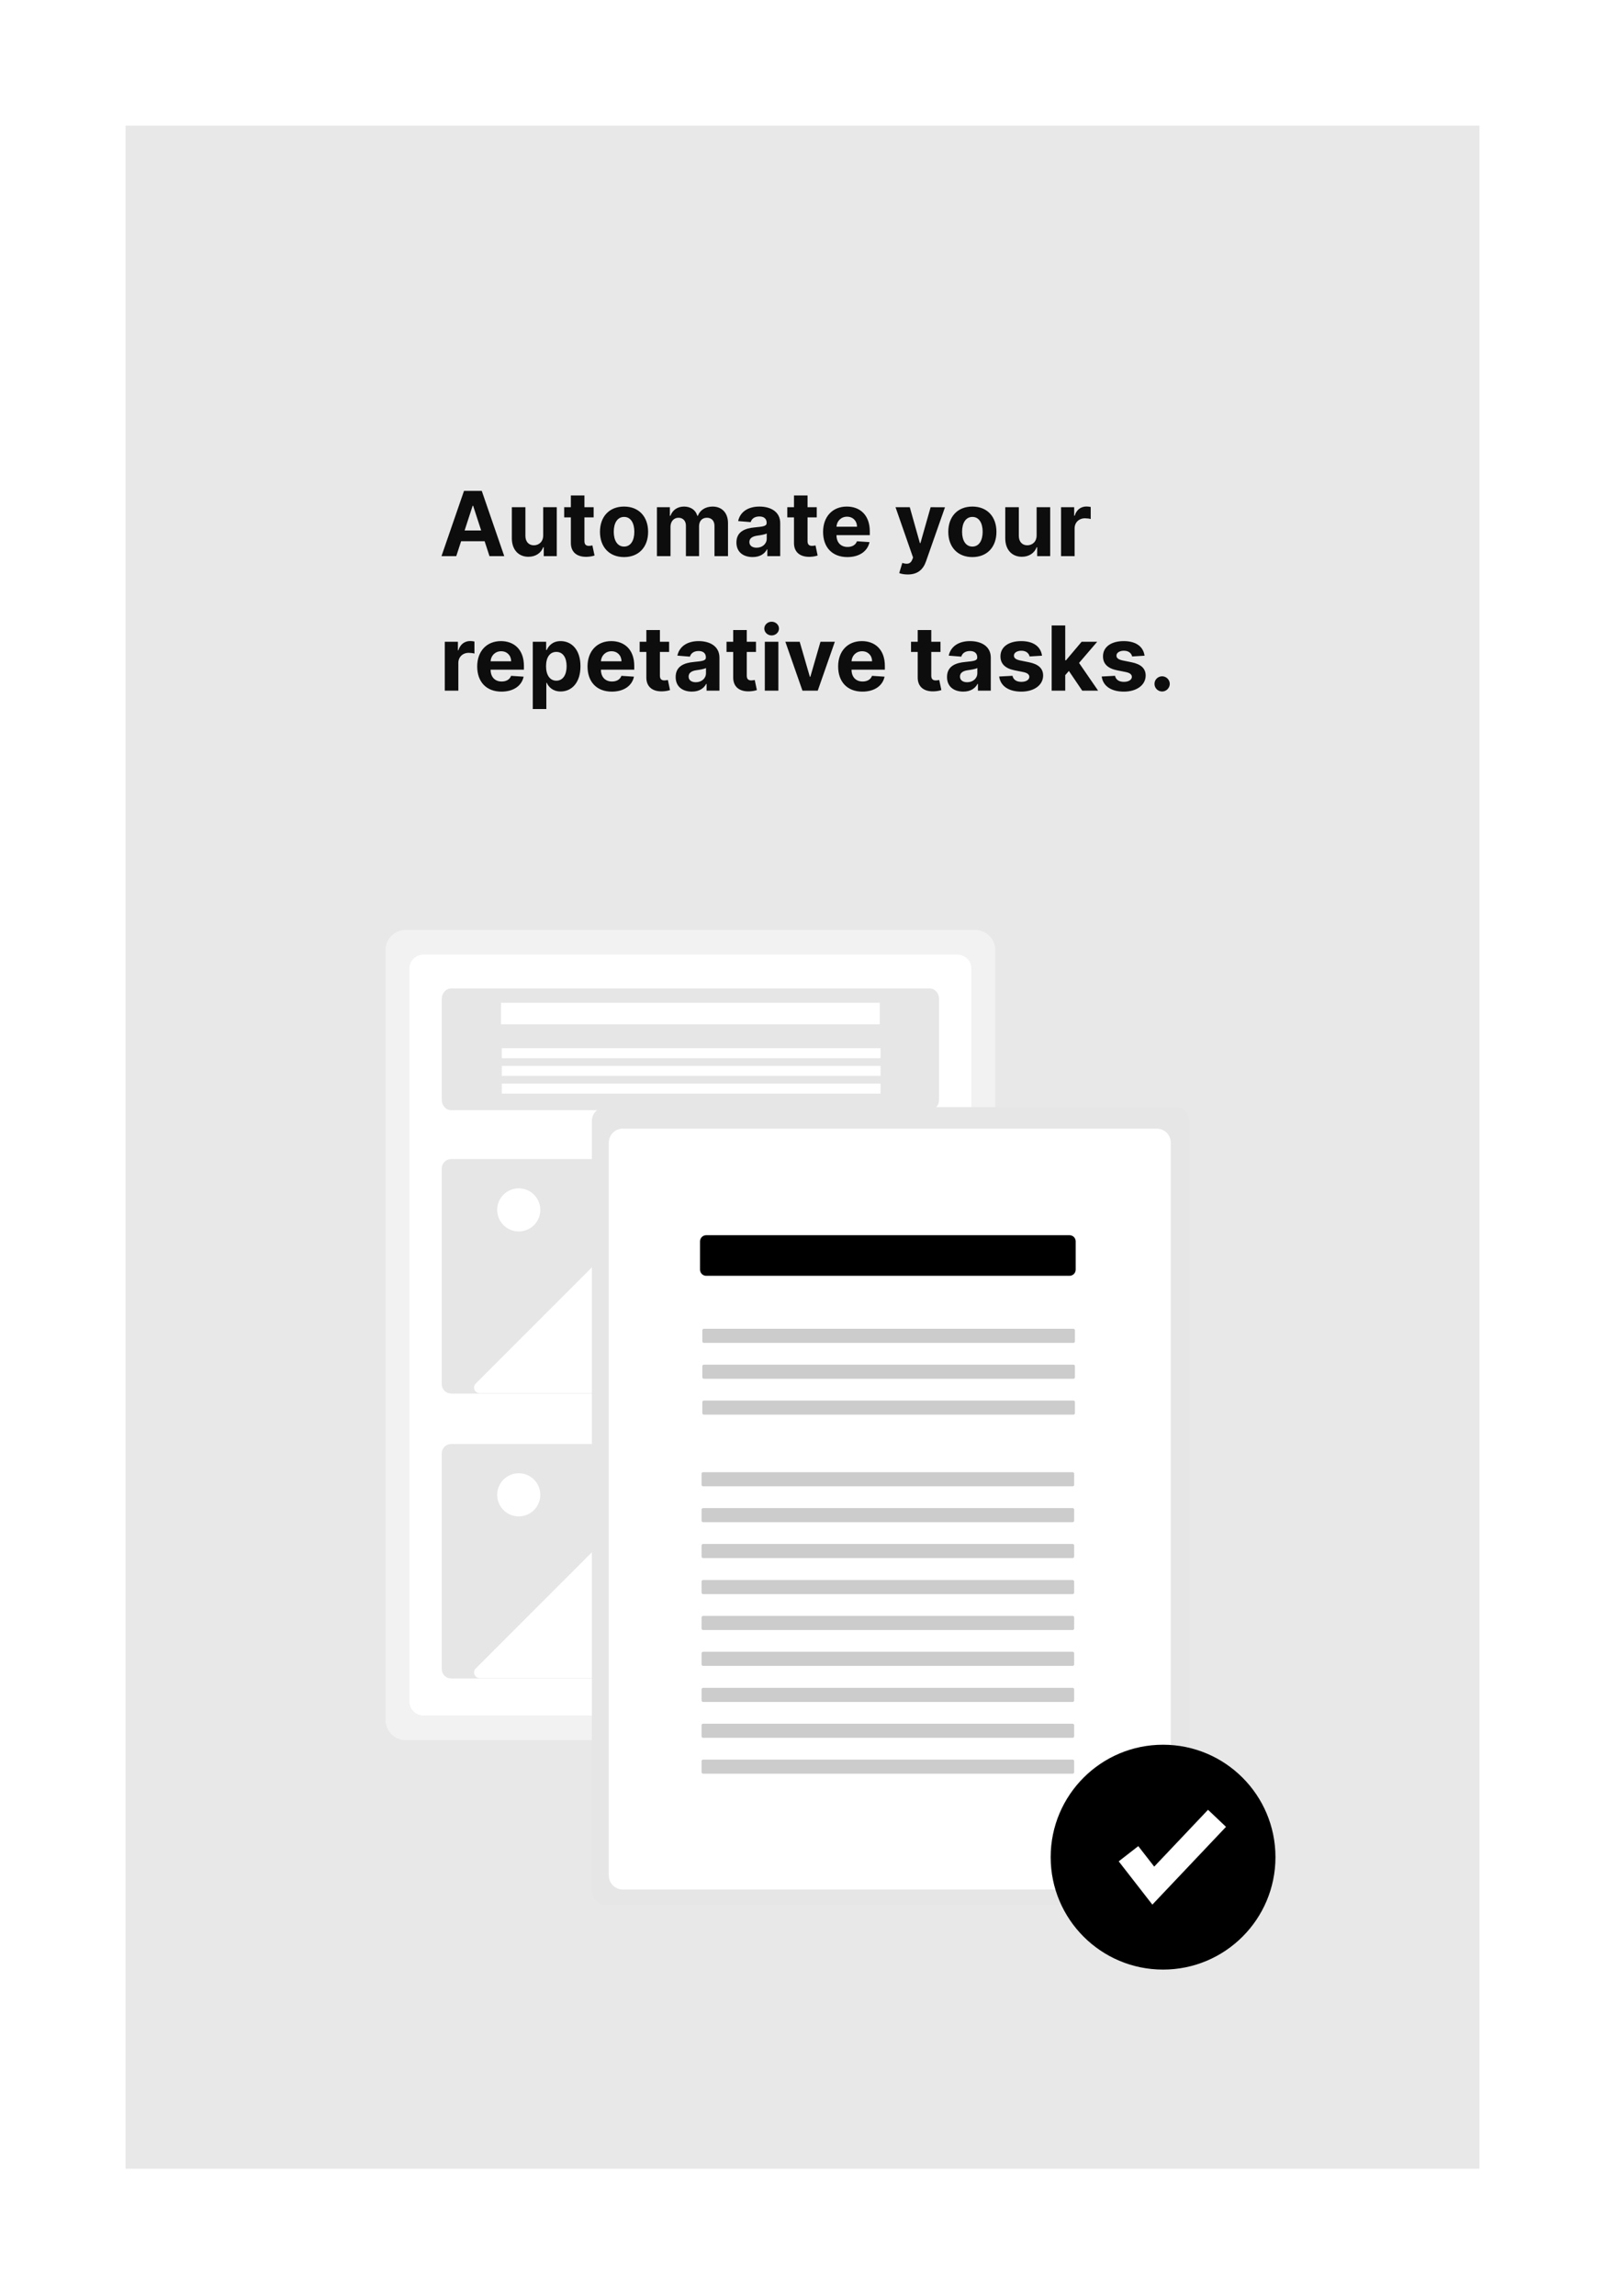 <svg width="179" height="256" viewBox="0 0 179 256" fill="none" xmlns="http://www.w3.org/2000/svg">
<g filter="url(#filter0_d_436_552)">
<rect x="14" y="21" width="151" height="227.777" fill="#E8E8E8"/>
</g>
<path d="M50.886 62L51.425 60.342H54.05L54.59 62H56.237L53.73 54.727H51.749L49.238 62H50.886ZM51.816 59.141L52.711 56.389H52.768L53.663 59.141H51.816ZM60.582 59.678C60.586 60.409 60.085 60.793 59.541 60.793C58.97 60.793 58.6 60.391 58.597 59.749V56.545H57.084V60.019C57.088 61.293 57.834 62.071 58.931 62.071C59.751 62.071 60.341 61.648 60.586 61.009H60.642V62H62.095V56.545H60.582V59.678ZM66.206 56.545H65.18V55.239H63.667V56.545H62.921V57.682H63.667V60.523C63.66 61.592 64.388 62.121 65.485 62.075C65.876 62.06 66.153 61.982 66.306 61.932L66.068 60.807C65.993 60.821 65.833 60.856 65.691 60.856C65.389 60.856 65.18 60.743 65.18 60.324V57.682H66.206V56.545ZM69.597 62.106C71.252 62.106 72.282 60.974 72.282 59.294C72.282 57.604 71.252 56.474 69.597 56.474C67.943 56.474 66.913 57.604 66.913 59.294C66.913 60.974 67.943 62.106 69.597 62.106ZM69.605 60.935C68.841 60.935 68.451 60.235 68.451 59.283C68.451 58.332 68.841 57.629 69.605 57.629C70.354 57.629 70.745 58.332 70.745 59.283C70.745 60.235 70.354 60.935 69.605 60.935ZM73.266 62H74.779V58.726C74.779 58.122 75.162 57.721 75.666 57.721C76.163 57.721 76.497 58.062 76.497 58.598V62H77.964V58.669C77.964 58.104 78.287 57.721 78.838 57.721C79.32 57.721 79.683 58.023 79.683 58.63V62H81.192V58.332C81.192 57.149 80.489 56.474 79.473 56.474C78.674 56.474 78.053 56.883 77.829 57.508H77.772C77.598 56.876 77.041 56.474 76.291 56.474C75.556 56.474 74.999 56.865 74.772 57.508H74.708V56.545H73.266V62ZM83.942 62.103C84.748 62.103 85.27 61.751 85.537 61.244H85.579V62H87.014V58.321C87.014 57.021 85.913 56.474 84.699 56.474C83.392 56.474 82.532 57.099 82.323 58.094L83.722 58.207C83.825 57.845 84.148 57.579 84.692 57.579C85.207 57.579 85.501 57.838 85.501 58.285V58.307C85.501 58.658 85.128 58.705 84.18 58.797C83.101 58.896 82.131 59.258 82.131 60.477C82.131 61.556 82.902 62.103 83.942 62.103ZM84.376 61.059C83.91 61.059 83.576 60.842 83.576 60.427C83.576 60.001 83.928 59.791 84.461 59.717C84.791 59.67 85.331 59.592 85.512 59.472V60.05C85.512 60.622 85.04 61.059 84.376 61.059ZM91.089 56.545H90.063V55.239H88.55V56.545H87.804V57.682H88.55V60.523C88.543 61.592 89.271 62.121 90.368 62.075C90.759 62.06 91.036 61.982 91.188 61.932L90.951 60.807C90.876 60.821 90.716 60.856 90.574 60.856C90.272 60.856 90.063 60.743 90.063 60.324V57.682H91.089V56.545ZM94.502 62.106C95.851 62.106 96.76 61.45 96.973 60.438L95.574 60.345C95.421 60.761 95.031 60.977 94.526 60.977C93.77 60.977 93.291 60.477 93.291 59.663V59.66H97.005V59.244C97.005 57.391 95.883 56.474 94.441 56.474C92.836 56.474 91.796 57.614 91.796 59.298C91.796 61.027 92.822 62.106 94.502 62.106ZM93.291 58.722C93.323 58.101 93.795 57.604 94.466 57.604C95.123 57.604 95.578 58.072 95.581 58.722H93.291ZM101.241 64.046C102.366 64.046 102.963 63.47 103.272 62.59L105.392 56.553L103.79 56.545L102.651 60.551H102.594L101.464 56.545H99.874L101.83 62.156L101.741 62.387C101.543 62.898 101.163 62.923 100.63 62.76L100.289 63.889C100.506 63.981 100.857 64.046 101.241 64.046ZM108.445 62.106C110.1 62.106 111.13 60.974 111.13 59.294C111.13 57.604 110.1 56.474 108.445 56.474C106.79 56.474 105.76 57.604 105.76 59.294C105.76 60.974 106.79 62.106 108.445 62.106ZM108.452 60.935C107.689 60.935 107.298 60.235 107.298 59.283C107.298 58.332 107.689 57.629 108.452 57.629C109.202 57.629 109.592 58.332 109.592 59.283C109.592 60.235 109.202 60.935 108.452 60.935ZM115.611 59.678C115.615 60.409 115.114 60.793 114.571 60.793C113.999 60.793 113.63 60.391 113.626 59.749V56.545H112.113V60.019C112.117 61.293 112.863 62.071 113.96 62.071C114.78 62.071 115.37 61.648 115.615 61.009H115.672V62H117.124V56.545H115.611V59.678ZM118.334 62H119.847V58.914C119.847 58.243 120.337 57.781 121.005 57.781C121.214 57.781 121.502 57.817 121.644 57.863V56.521C121.509 56.489 121.321 56.467 121.168 56.467C120.557 56.467 120.056 56.822 119.858 57.497H119.801V56.545H118.334V62ZM49.604 77H51.117V73.914C51.117 73.243 51.606 72.781 52.274 72.781C52.484 72.781 52.771 72.817 52.913 72.863V71.521C52.778 71.489 52.59 71.467 52.438 71.467C51.827 71.467 51.326 71.822 51.127 72.497H51.07V71.546H49.604V77ZM55.927 77.106C57.277 77.106 58.186 76.45 58.399 75.438L57 75.345C56.847 75.761 56.456 75.977 55.952 75.977C55.196 75.977 54.716 75.477 54.716 74.663V74.66H58.431V74.244C58.431 72.391 57.309 71.474 55.867 71.474C54.262 71.474 53.221 72.614 53.221 74.298C53.221 76.027 54.248 77.106 55.927 77.106ZM54.716 73.722C54.748 73.101 55.221 72.604 55.892 72.604C56.549 72.604 57.003 73.072 57.007 73.722H54.716ZM59.418 79.046H60.931V76.126H60.977C61.187 76.581 61.645 77.089 62.525 77.089C63.768 77.089 64.738 76.105 64.738 74.28C64.738 72.405 63.726 71.474 62.529 71.474C61.616 71.474 61.179 72.018 60.977 72.462H60.91V71.546H59.418V79.046ZM60.899 74.273C60.899 73.3 61.311 72.678 62.046 72.678C62.795 72.678 63.193 73.328 63.193 74.273C63.193 75.224 62.788 75.885 62.046 75.885C61.318 75.885 60.899 75.246 60.899 74.273ZM68.232 77.106C69.582 77.106 70.491 76.45 70.704 75.438L69.305 75.345C69.152 75.761 68.761 75.977 68.257 75.977C67.501 75.977 67.021 75.477 67.021 74.663V74.66H70.736V74.244C70.736 72.391 69.614 71.474 68.172 71.474C66.567 71.474 65.526 72.614 65.526 74.298C65.526 76.027 66.552 77.106 68.232 77.106ZM67.021 73.722C67.053 73.101 67.525 72.604 68.197 72.604C68.853 72.604 69.308 73.072 69.312 73.722H67.021ZM74.624 71.546H73.598V70.239H72.085V71.546H71.339V72.682H72.085V75.523C72.078 76.592 72.806 77.121 73.903 77.075C74.294 77.06 74.571 76.982 74.724 76.933L74.486 75.807C74.411 75.821 74.251 75.856 74.109 75.856C73.807 75.856 73.598 75.743 73.598 75.324V72.682H74.624V71.546ZM77.165 77.103C77.971 77.103 78.493 76.751 78.759 76.244H78.802V77H80.237V73.321C80.237 72.021 79.136 71.474 77.921 71.474C76.615 71.474 75.755 72.099 75.546 73.094L76.945 73.207C77.048 72.845 77.371 72.579 77.914 72.579C78.429 72.579 78.724 72.838 78.724 73.285V73.307C78.724 73.658 78.351 73.704 77.403 73.797C76.323 73.896 75.354 74.258 75.354 75.477C75.354 76.556 76.124 77.103 77.165 77.103ZM77.598 76.059C77.133 76.059 76.799 75.842 76.799 75.427C76.799 75.001 77.151 74.791 77.683 74.717C78.014 74.671 78.553 74.592 78.735 74.472V75.05C78.735 75.622 78.262 76.059 77.598 76.059ZM84.312 71.546H83.285V70.239H81.772V71.546H81.027V72.682H81.772V75.523C81.765 76.592 82.493 77.121 83.591 77.075C83.981 77.06 84.258 76.982 84.411 76.933L84.173 75.807C84.099 75.821 83.939 75.856 83.797 75.856C83.495 75.856 83.285 75.743 83.285 75.324V72.682H84.312V71.546ZM85.297 77H86.81V71.546H85.297V77ZM86.057 70.842C86.508 70.842 86.877 70.498 86.877 70.075C86.877 69.656 86.508 69.312 86.057 69.312C85.61 69.312 85.24 69.656 85.24 70.075C85.24 70.498 85.61 70.842 86.057 70.842ZM93.107 71.546H91.505L90.376 75.448H90.319L89.186 71.546H87.588L89.495 77H91.2L93.107 71.546ZM96.181 77.106C97.531 77.106 98.44 76.45 98.653 75.438L97.254 75.345C97.101 75.761 96.71 75.977 96.206 75.977C95.45 75.977 94.97 75.477 94.97 74.663V74.66H98.685V74.244C98.685 72.391 97.563 71.474 96.121 71.474C94.516 71.474 93.475 72.614 93.475 74.298C93.475 76.027 94.502 77.106 96.181 77.106ZM94.97 73.722C95.002 73.101 95.475 72.604 96.146 72.604C96.803 72.604 97.257 73.072 97.261 73.722H94.97ZM104.888 71.546H103.862V70.239H102.349V71.546H101.603V72.682H102.349V75.523C102.342 76.592 103.07 77.121 104.167 77.075C104.558 77.06 104.835 76.982 104.987 76.933L104.749 75.807C104.675 75.821 104.515 75.856 104.373 75.856C104.071 75.856 103.862 75.743 103.862 75.324V72.682H104.888V71.546ZM107.429 77.103C108.235 77.103 108.757 76.751 109.023 76.244H109.066V77H110.5V73.321C110.5 72.021 109.4 71.474 108.185 71.474C106.878 71.474 106.019 72.099 105.809 73.094L107.208 73.207C107.311 72.845 107.635 72.579 108.178 72.579C108.693 72.579 108.988 72.838 108.988 73.285V73.307C108.988 73.658 108.615 73.704 107.667 73.797C106.587 73.896 105.618 74.258 105.618 75.477C105.618 76.556 106.388 77.103 107.429 77.103ZM107.862 76.059C107.397 76.059 107.063 75.842 107.063 75.427C107.063 75.001 107.414 74.791 107.947 74.717C108.277 74.671 108.817 74.592 108.998 74.472V75.05C108.998 75.622 108.526 76.059 107.862 76.059ZM116.212 73.101C116.077 72.096 115.268 71.474 113.89 71.474C112.494 71.474 111.575 72.121 111.578 73.172C111.575 73.989 112.089 74.518 113.155 74.731L114.099 74.919C114.575 75.015 114.792 75.189 114.799 75.462C114.792 75.785 114.44 76.016 113.911 76.016C113.371 76.016 113.013 75.785 112.92 75.342L111.433 75.42C111.575 76.464 112.462 77.106 113.908 77.106C115.321 77.106 116.333 76.386 116.337 75.31C116.333 74.521 115.818 74.049 114.76 73.832L113.773 73.633C113.265 73.523 113.077 73.349 113.08 73.087C113.077 72.76 113.446 72.547 113.915 72.547C114.44 72.547 114.753 72.835 114.827 73.186L116.212 73.101ZM117.289 77H118.802V75.267L119.21 74.802L120.698 77H122.47L120.343 73.907L122.367 71.546H120.631L118.884 73.616H118.802V69.727H117.289V77ZM127.648 73.101C127.513 72.096 126.703 71.474 125.325 71.474C123.93 71.474 123.01 72.121 123.014 73.172C123.01 73.989 123.525 74.518 124.59 74.731L125.535 74.919C126.011 75.015 126.227 75.189 126.235 75.462C126.227 75.785 125.876 76.016 125.347 76.016C124.807 76.016 124.448 75.785 124.356 75.342L122.868 75.42C123.01 76.464 123.898 77.106 125.343 77.106C126.757 77.106 127.769 76.386 127.772 75.31C127.769 74.521 127.254 74.049 126.195 73.832L125.208 73.633C124.7 73.523 124.512 73.349 124.516 73.087C124.512 72.76 124.882 72.547 125.35 72.547C125.876 72.547 126.188 72.835 126.263 73.186L127.648 73.101ZM129.609 77.092C130.064 77.092 130.458 76.712 130.461 76.24C130.458 75.775 130.064 75.395 129.609 75.395C129.14 75.395 128.753 75.775 128.757 76.24C128.753 76.712 129.14 77.092 129.609 77.092Z" fill="#0D0D0D"/>
<g clip-path="url(#clip0_436_552)">
<path d="M108.764 103.677H45.232C44.64 103.678 44.073 103.913 43.654 104.332C43.236 104.75 43.001 105.318 43 105.909V191.764C43.001 192.355 43.236 192.923 43.654 193.341C44.073 193.76 44.64 193.995 45.232 193.996H108.764C109.356 193.995 109.923 193.76 110.342 193.341C110.76 192.923 110.996 192.355 110.996 191.764V105.909C110.996 105.318 110.76 104.75 110.342 104.332C109.923 103.913 109.356 103.678 108.764 103.677Z" fill="#F2F2F2"/>
<path d="M47.195 106.425C46.782 106.432 46.389 106.602 46.101 106.899C45.814 107.195 45.656 107.593 45.661 108.006V189.667C45.656 190.08 45.814 190.478 46.101 190.774C46.389 191.071 46.782 191.241 47.195 191.248H106.802C107.215 191.241 107.608 191.071 107.895 190.774C108.183 190.478 108.341 190.08 108.335 189.667V108.006C108.341 107.593 108.183 107.195 107.895 106.899C107.608 106.602 107.215 106.432 106.802 106.425H47.195Z" fill="white"/>
<path d="M50.298 110.202C49.73 110.202 49.267 110.724 49.267 111.365V122.604C49.267 123.246 49.73 123.767 50.298 123.767H103.699C104.267 123.767 104.729 123.246 104.729 122.604V111.365C104.729 110.724 104.267 110.202 103.699 110.202H50.298Z" fill="#E6E6E6"/>
<path d="M50.298 129.219C50.021 129.223 49.757 129.337 49.563 129.536C49.37 129.734 49.264 130.002 49.267 130.279V154.302C49.264 154.579 49.37 154.846 49.563 155.044C49.757 155.243 50.021 155.357 50.298 155.361H103.699C103.976 155.357 104.24 155.243 104.433 155.044C104.626 154.846 104.733 154.579 104.729 154.302V130.279C104.733 130.002 104.626 129.734 104.433 129.536C104.24 129.337 103.976 129.223 103.699 129.219H50.298Z" fill="#E6E6E6"/>
<path d="M98.118 111.79H55.878V114.194H98.118V111.79Z" fill="white"/>
<path d="M98.204 116.856H55.964V117.972H98.204V116.856Z" fill="white"/>
<path d="M98.204 118.83H55.964V119.947H98.204V118.83Z" fill="white"/>
<path d="M98.204 120.805H55.964V121.921H98.204V120.805Z" fill="white"/>
<path d="M80.975 155.404H100.415C100.538 155.404 100.659 155.368 100.762 155.299C100.865 155.23 100.945 155.132 100.993 155.018C101.04 154.904 101.052 154.778 101.028 154.657C101.004 154.535 100.945 154.424 100.857 154.336L88.416 141.895C88.298 141.778 88.139 141.712 87.973 141.712C87.807 141.712 87.648 141.778 87.531 141.895L84.437 144.989C84.315 145.11 84.17 145.207 84.011 145.273C83.852 145.339 83.681 145.373 83.509 145.373C83.337 145.373 83.166 145.339 83.007 145.273C82.847 145.207 82.703 145.11 82.581 144.989L72.89 135.298C72.773 135.181 72.614 135.115 72.448 135.115C72.282 135.115 72.123 135.181 72.005 135.298L53.053 154.25C52.966 154.338 52.906 154.449 52.882 154.571C52.858 154.692 52.87 154.818 52.918 154.932C52.965 155.047 53.045 155.144 53.148 155.213C53.251 155.282 53.372 155.318 53.496 155.318H81L80.975 155.404Z" fill="white"/>
<path d="M57.853 137.289C59.18 137.289 60.257 136.213 60.257 134.885C60.257 133.557 59.18 132.481 57.853 132.481C56.525 132.481 55.449 133.557 55.449 134.885C55.449 136.213 56.525 137.289 57.853 137.289Z" fill="white"/>
<path d="M50.298 160.985C50.021 160.989 49.757 161.103 49.563 161.302C49.37 161.5 49.264 161.768 49.267 162.045V186.067C49.264 186.345 49.37 186.612 49.563 186.81C49.757 187.009 50.021 187.123 50.298 187.127H103.699C103.976 187.123 104.24 187.009 104.433 186.81C104.626 186.612 104.733 186.345 104.729 186.067V162.045C104.733 161.768 104.626 161.5 104.433 161.302C104.24 161.103 103.976 160.989 103.699 160.985H50.298Z" fill="#E6E6E6"/>
<path d="M80.975 187.17H100.415C100.538 187.17 100.659 187.134 100.762 187.065C100.865 186.996 100.945 186.898 100.993 186.784C101.04 186.67 101.052 186.544 101.028 186.422C101.004 186.301 100.945 186.19 100.857 186.102L88.416 173.661C88.298 173.544 88.139 173.478 87.973 173.478C87.807 173.478 87.648 173.544 87.531 173.661L84.437 176.754C84.315 176.876 84.17 176.973 84.011 177.039C83.852 177.105 83.681 177.139 83.509 177.139C83.336 177.139 83.166 177.105 83.007 177.039C82.847 176.973 82.703 176.876 82.581 176.754L72.89 167.064C72.773 166.947 72.614 166.881 72.448 166.881C72.282 166.881 72.123 166.947 72.005 167.064L53.053 186.016C52.966 186.104 52.906 186.215 52.882 186.337C52.858 186.458 52.87 186.584 52.918 186.698C52.965 186.812 53.045 186.91 53.148 186.979C53.251 187.048 53.372 187.084 53.496 187.084H81L80.975 187.17Z" fill="white"/>
<path d="M57.853 169.055C59.18 169.055 60.257 167.979 60.257 166.651C60.257 165.324 59.18 164.247 57.853 164.247C56.525 164.247 55.449 165.324 55.449 166.651C55.449 167.979 56.525 169.055 57.853 169.055Z" fill="white"/>
<path d="M67.554 123.424C67.144 123.424 66.752 123.587 66.462 123.877C66.172 124.167 66.009 124.559 66.009 124.969V210.823C66.009 211.233 66.172 211.626 66.462 211.915C66.752 212.205 67.144 212.368 67.554 212.369H131.086C131.496 212.368 131.889 212.205 132.178 211.915C132.468 211.626 132.631 211.233 132.632 210.823V124.969C132.631 124.559 132.468 124.167 132.178 123.877C131.889 123.587 131.496 123.424 131.086 123.424H67.554Z" fill="#E6E6E6"/>
<path d="M69.431 125.828C69.018 125.835 68.625 126.005 68.337 126.301C68.05 126.598 67.892 126.996 67.898 127.409V209.07C67.892 209.482 68.05 209.881 68.337 210.177C68.625 210.474 69.018 210.644 69.431 210.651H129.038C129.451 210.644 129.844 210.474 130.132 210.177C130.419 209.881 130.577 209.482 130.571 209.07V127.409C130.577 126.996 130.419 126.598 130.132 126.301C129.844 126.005 129.451 125.835 129.038 125.828H69.431Z" fill="white"/>
<path d="M78.758 137.707C78.576 137.707 78.402 137.779 78.273 137.908C78.144 138.037 78.072 138.212 78.071 138.394V141.546C78.072 141.728 78.144 141.903 78.273 142.031C78.402 142.16 78.576 142.233 78.758 142.233H119.281C119.463 142.233 119.638 142.16 119.767 142.031C119.896 141.903 119.968 141.728 119.968 141.546V138.394C119.968 138.212 119.896 138.037 119.767 137.908C119.638 137.779 119.463 137.707 119.281 137.707H78.758Z" fill="black"/>
<path d="M78.501 148.139C78.455 148.139 78.412 148.157 78.379 148.19C78.347 148.222 78.329 148.265 78.329 148.311V149.542C78.329 149.587 78.347 149.631 78.379 149.663C78.412 149.695 78.455 149.713 78.501 149.713H119.711C119.756 149.713 119.8 149.695 119.832 149.663C119.864 149.631 119.882 149.587 119.882 149.542V148.311C119.882 148.265 119.864 148.222 119.832 148.19C119.8 148.157 119.756 148.139 119.711 148.139H78.501Z" fill="#CCCCCC"/>
<path d="M78.501 152.139C78.455 152.139 78.412 152.157 78.379 152.19C78.347 152.222 78.329 152.265 78.329 152.311V153.542C78.329 153.587 78.347 153.631 78.379 153.663C78.412 153.695 78.455 153.713 78.501 153.713H119.711C119.756 153.713 119.8 153.695 119.832 153.663C119.864 153.631 119.882 153.587 119.882 153.542V152.311C119.882 152.265 119.864 152.222 119.832 152.19C119.8 152.157 119.756 152.139 119.711 152.139H78.501Z" fill="#CCCCCC"/>
<path d="M78.501 156.139C78.455 156.139 78.412 156.157 78.379 156.189C78.347 156.222 78.329 156.265 78.329 156.311V157.541C78.329 157.587 78.347 157.63 78.379 157.663C78.412 157.695 78.455 157.713 78.501 157.713H119.711C119.756 157.713 119.8 157.695 119.832 157.663C119.864 157.63 119.882 157.587 119.882 157.541V156.311C119.882 156.265 119.864 156.222 119.832 156.189C119.8 156.157 119.756 156.139 119.711 156.139H78.501Z" fill="#CCCCCC"/>
<path d="M78.415 164.129C78.369 164.129 78.326 164.147 78.293 164.179C78.261 164.212 78.243 164.255 78.243 164.301V165.531C78.243 165.577 78.261 165.62 78.293 165.653C78.326 165.685 78.369 165.703 78.415 165.703H119.625C119.67 165.703 119.714 165.685 119.746 165.653C119.778 165.62 119.797 165.577 119.797 165.531V164.301C119.797 164.255 119.778 164.212 119.746 164.179C119.714 164.147 119.67 164.129 119.625 164.129H78.415Z" fill="#CCCCCC"/>
<path d="M78.415 168.129C78.369 168.129 78.326 168.147 78.293 168.179C78.261 168.211 78.243 168.255 78.243 168.301V169.531C78.243 169.577 78.261 169.62 78.293 169.653C78.326 169.685 78.369 169.703 78.415 169.703H119.625C119.67 169.703 119.714 169.685 119.746 169.653C119.778 169.62 119.797 169.577 119.797 169.531V168.301C119.797 168.255 119.778 168.211 119.746 168.179C119.714 168.147 119.67 168.129 119.625 168.129H78.415Z" fill="#CCCCCC"/>
<path d="M78.415 172.129C78.369 172.129 78.326 172.147 78.293 172.179C78.261 172.211 78.243 172.255 78.243 172.3V173.531C78.243 173.577 78.261 173.62 78.293 173.652C78.326 173.685 78.369 173.703 78.415 173.703H119.625C119.67 173.703 119.714 173.685 119.746 173.652C119.778 173.62 119.797 173.577 119.797 173.531V172.3C119.797 172.255 119.778 172.211 119.746 172.179C119.714 172.147 119.67 172.129 119.625 172.129H78.415Z" fill="#CCCCCC"/>
<path d="M78.415 176.149C78.369 176.149 78.326 176.167 78.293 176.199C78.261 176.231 78.243 176.275 78.243 176.32V177.551C78.243 177.596 78.261 177.64 78.293 177.672C78.326 177.704 78.369 177.723 78.415 177.723H119.625C119.67 177.723 119.714 177.704 119.746 177.672C119.778 177.64 119.797 177.596 119.797 177.551V176.32C119.797 176.275 119.778 176.231 119.746 176.199C119.714 176.167 119.67 176.149 119.625 176.149H78.415Z" fill="#CCCCCC"/>
<path d="M78.415 180.148C78.369 180.148 78.326 180.167 78.293 180.199C78.261 180.231 78.243 180.275 78.243 180.32V181.551C78.243 181.596 78.261 181.64 78.293 181.672C78.326 181.704 78.369 181.722 78.415 181.722H119.625C119.67 181.722 119.714 181.704 119.746 181.672C119.778 181.64 119.797 181.596 119.797 181.551V180.32C119.797 180.275 119.778 180.231 119.746 180.199C119.714 180.167 119.67 180.148 119.625 180.148H78.415Z" fill="#CCCCCC"/>
<path d="M78.415 184.148C78.369 184.148 78.326 184.166 78.293 184.199C78.261 184.231 78.243 184.274 78.243 184.32V185.551C78.243 185.596 78.261 185.64 78.293 185.672C78.326 185.704 78.369 185.722 78.415 185.722H119.625C119.67 185.722 119.714 185.704 119.746 185.672C119.778 185.64 119.797 185.596 119.797 185.551V184.32C119.797 184.274 119.778 184.231 119.746 184.199C119.714 184.166 119.67 184.148 119.625 184.148H78.415Z" fill="#CCCCCC"/>
<path d="M78.415 188.168C78.369 188.168 78.326 188.186 78.293 188.218C78.261 188.251 78.243 188.294 78.243 188.34V189.57C78.243 189.616 78.261 189.659 78.293 189.692C78.326 189.724 78.369 189.742 78.415 189.742H119.625C119.67 189.742 119.714 189.724 119.746 189.692C119.778 189.66 119.797 189.616 119.797 189.57V188.34C119.797 188.294 119.778 188.25 119.746 188.218C119.714 188.186 119.67 188.168 119.625 188.168H78.415Z" fill="#CCCCCC"/>
<path d="M78.415 192.168C78.369 192.168 78.326 192.186 78.293 192.218C78.261 192.251 78.243 192.294 78.243 192.34V193.57C78.243 193.616 78.261 193.659 78.293 193.692C78.326 193.724 78.369 193.742 78.415 193.742H119.625C119.67 193.742 119.714 193.724 119.746 193.692C119.778 193.659 119.797 193.616 119.797 193.57V192.34C119.797 192.294 119.778 192.25 119.746 192.218C119.714 192.186 119.67 192.168 119.625 192.168H78.415Z" fill="#CCCCCC"/>
<path d="M78.415 196.168C78.369 196.168 78.326 196.186 78.293 196.218C78.261 196.25 78.243 196.294 78.243 196.34V197.57C78.243 197.616 78.261 197.659 78.293 197.692C78.326 197.724 78.369 197.742 78.415 197.742H119.625C119.67 197.742 119.714 197.724 119.746 197.692C119.778 197.659 119.797 197.616 119.797 197.57V196.34C119.797 196.294 119.778 196.25 119.746 196.218C119.714 196.186 119.67 196.168 119.625 196.168H78.415Z" fill="#CCCCCC"/>
<path d="M129.713 219.58C136.635 219.58 142.247 213.968 142.247 207.045C142.247 200.123 136.635 194.511 129.713 194.511C122.79 194.511 117.178 200.123 117.178 207.045C117.178 213.968 122.79 219.58 129.713 219.58Z" fill="black"/>
<path d="M128.518 212.337L124.766 207.513L126.948 205.816L128.725 208.1L134.726 201.765L136.732 203.666L128.518 212.337Z" fill="white"/>
</g>
<defs>
<filter id="filter0_d_436_552" x="0" y="0" width="179" height="255.777" filterUnits="userSpaceOnUse" color-interpolation-filters="sRGB">
<feFlood flood-opacity="0" result="BackgroundImageFix"/>
<feColorMatrix in="SourceAlpha" type="matrix" values="0 0 0 0 0 0 0 0 0 0 0 0 0 0 0 0 0 0 127 0" result="hardAlpha"/>
<feOffset dy="-7"/>
<feGaussianBlur stdDeviation="7"/>
<feColorMatrix type="matrix" values="0 0 0 0 0 0 0 0 0 0 0 0 0 0 0 0 0 0 0.25 0"/>
<feBlend mode="normal" in2="BackgroundImageFix" result="effect1_dropShadow_436_552"/>
<feBlend mode="normal" in="SourceGraphic" in2="effect1_dropShadow_436_552" result="shape"/>
</filter>
<clipPath id="clip0_436_552">
<rect width="99.247" height="115.903" fill="white" transform="translate(43 103.677)"/>
</clipPath>
</defs>
</svg>
